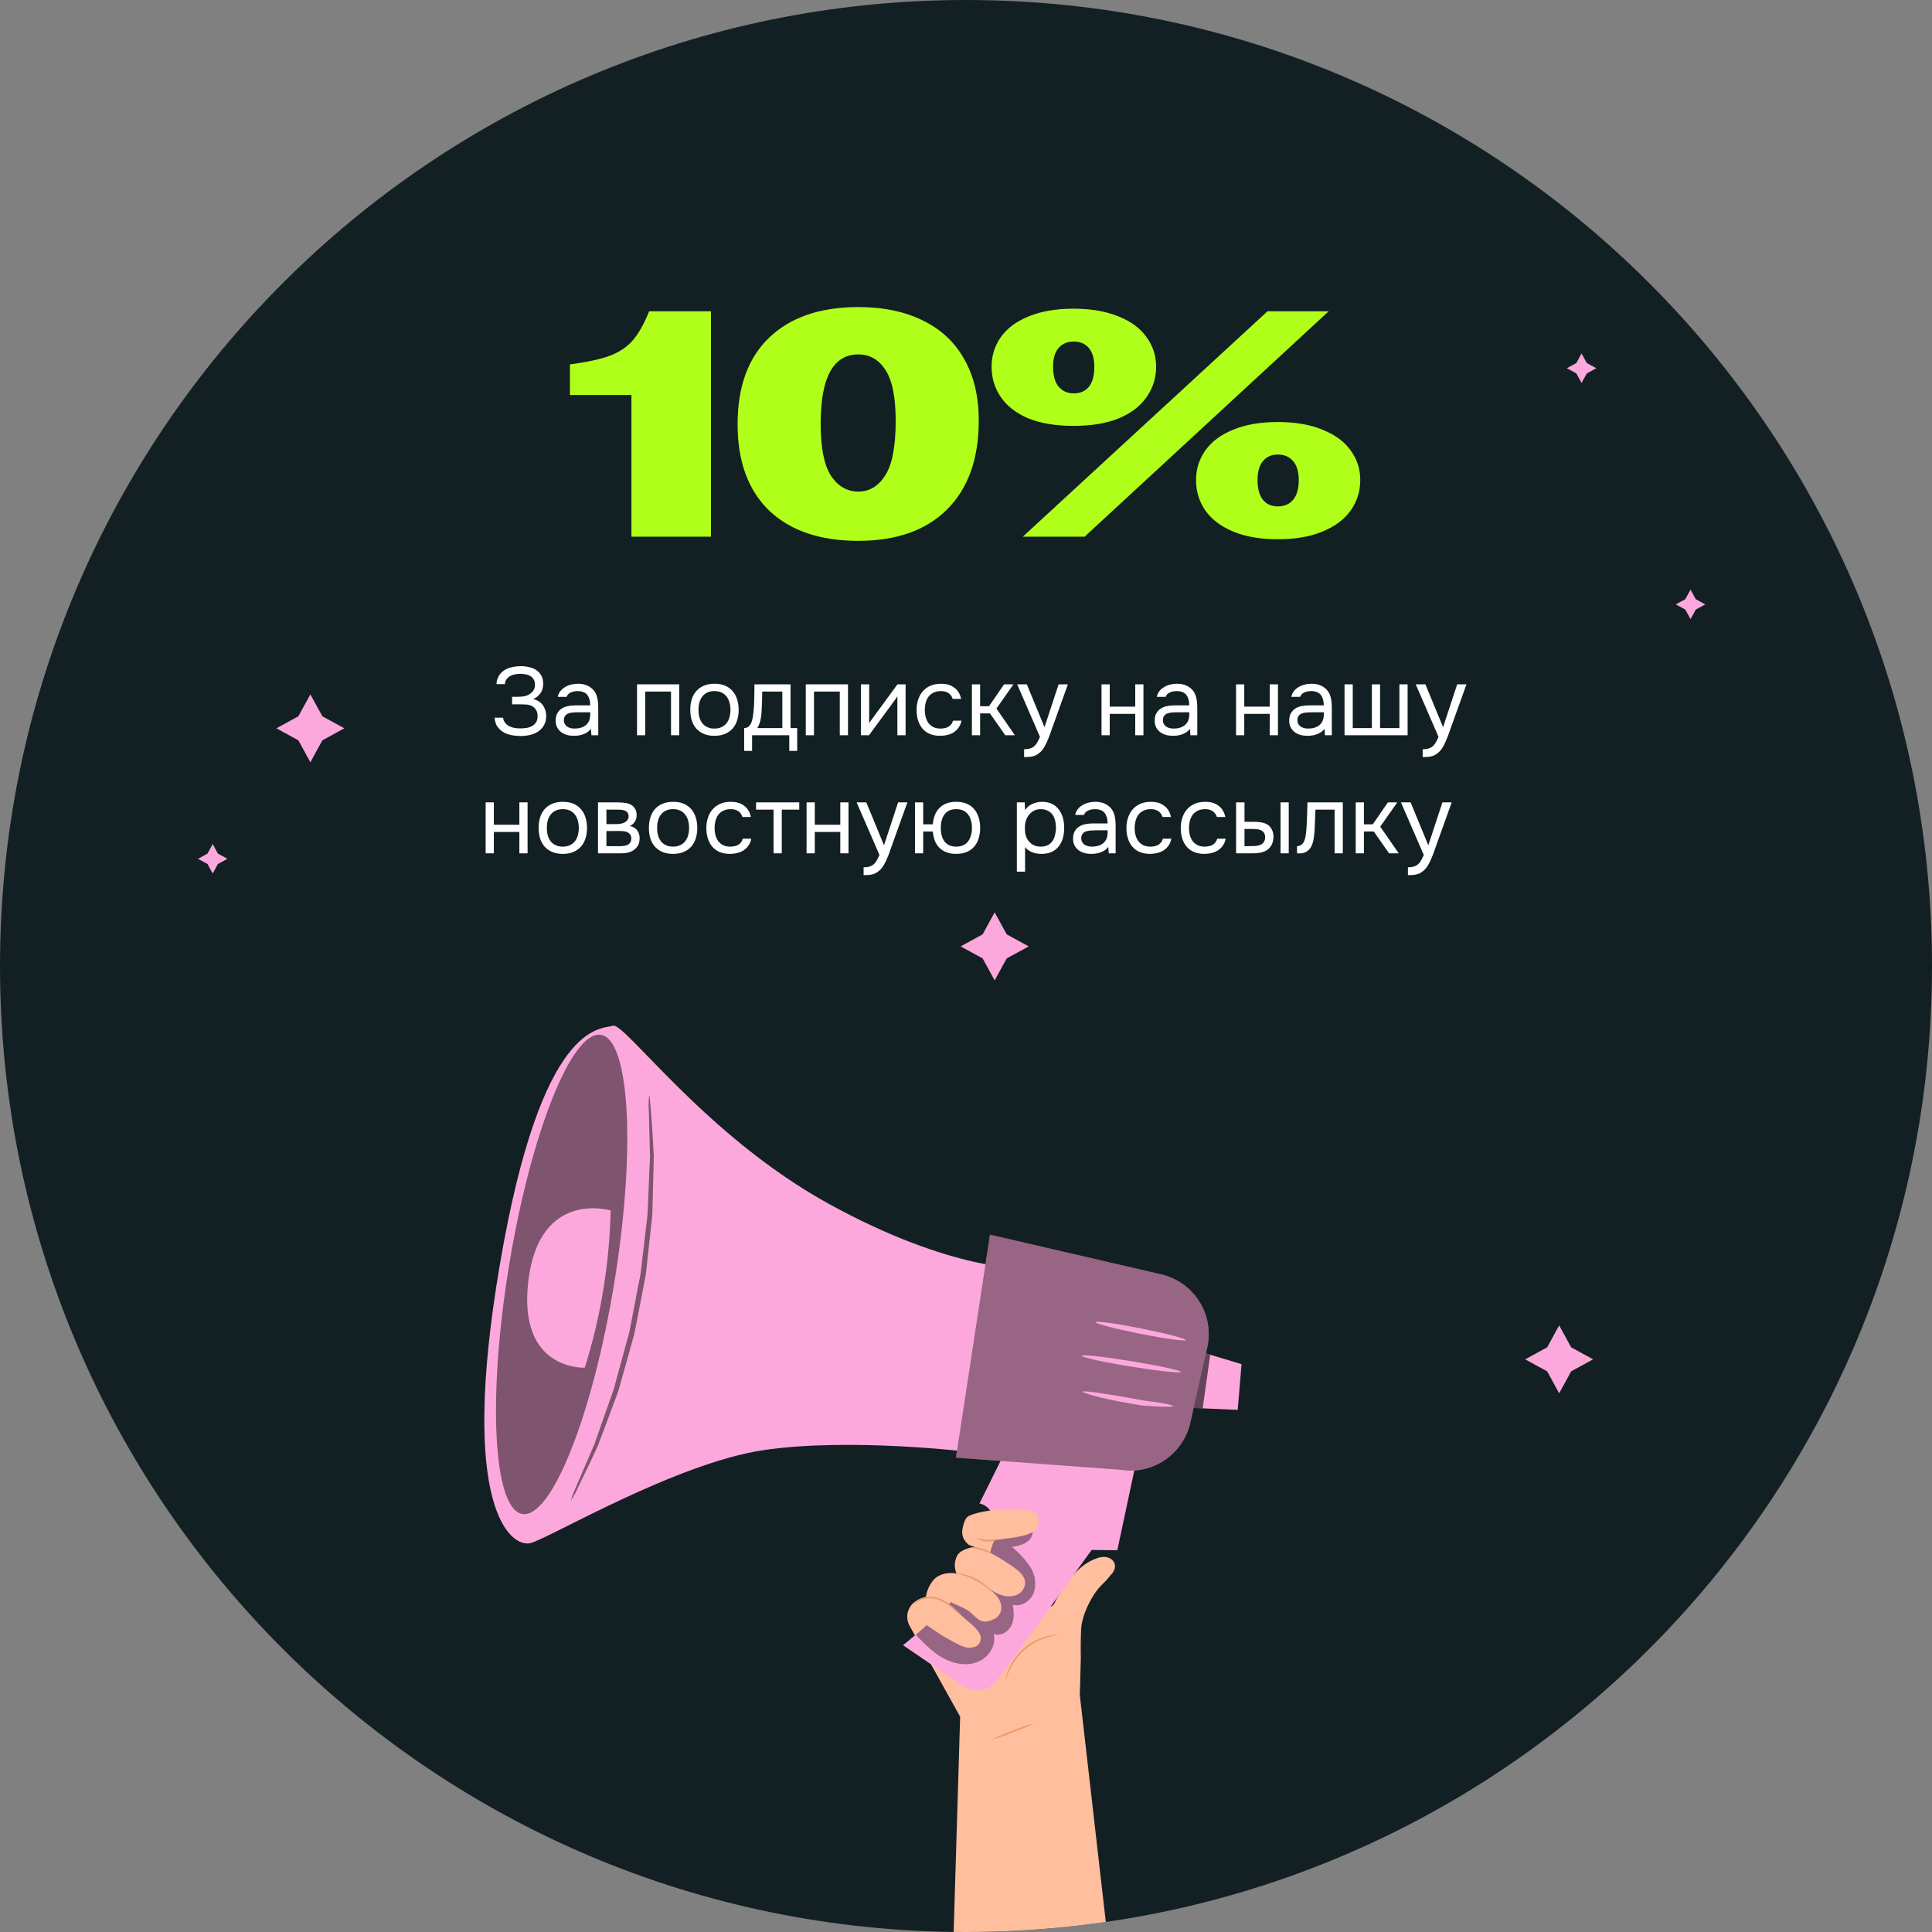 <svg width="360" height="360" viewBox="0 0 360 360" fill="none" xmlns="http://www.w3.org/2000/svg">
<rect x="0" y="0" width="360" height="360" fill="#808080" stroke="none"/>
<g clip-path="url(#clip0_835_10894)">
<path d="M0 180C0 80.589 80.589 0 180 0C279.411 0 360 80.589 360 180C360 279.411 279.411 360 180 360C80.589 360 0 279.411 0 180Z" fill="#122023"/>
<path d="M201.207 315.826L201.399 308.848C201.36 307.355 201.363 305.583 201.456 303.537C201.545 301.696 202.448 299.543 203.365 297.922C204.793 295.402 205.725 295.14 206.756 293.728C206.855 293.62 206.961 293.469 207.059 293.379C207.271 293.177 207.44 292.933 207.554 292.663C208.361 291.131 206.758 289.516 204.497 290.319C202.8 290.92 200.095 292.175 196.76 298.166C196.72 298.258 196.677 298.334 196.641 298.419C195.066 302.214 190.388 293.844 189.079 290.611C188.86 290.115 188.532 289.674 188.12 289.321C187.707 288.968 187.221 288.713 186.696 288.574C186.171 288.435 185.622 288.415 185.089 288.517C184.556 288.619 184.053 288.84 183.616 289.162L173.794 297.422C172.639 297.398 171.507 297.742 170.562 298.404C169.85 298.891 169.345 299.625 169.145 300.464C168.945 301.303 169.065 302.186 169.482 302.941L178.908 319.879L177.459 367.979L206.295 360.253L201.207 315.826Z" fill="#FFBE9D"/>
<path d="M212.428 268.999L208.195 288.857L203.406 288.812L185.895 313.037C185.181 314.03 184.108 314.705 182.905 314.919C181.701 315.133 180.461 314.868 179.449 314.182L168.261 306.56C168.261 306.56 183.479 294.541 185.016 287.558C186.553 280.575 182.504 280.163 182.504 280.163L188.133 268.797L212.428 268.999Z" fill="#FDA8DC"/>
<path d="M191.306 236.418C191.306 236.418 177.488 237.027 154.391 224.294C131.294 211.561 116.386 190.406 114.198 191.132C112.01 191.859 100.947 189.923 93.159 235.522C85.372 281.121 95.248 288.559 98.934 287.513C102.621 286.467 125.958 272.658 142.19 270.225C158.421 267.793 180.868 270.581 180.868 270.581L191.306 236.418Z" fill="#FDA8DC"/>
<path d="M224.951 251.12L222.767 260.776L221.792 265.115C221.146 267.972 219.429 270.473 216.993 272.101C214.558 273.729 211.591 274.36 208.704 273.865L178.127 271.612L184.471 230.065L216.399 237.466C219.338 238.153 221.886 239.973 223.488 242.531C225.09 245.089 225.616 248.176 224.951 251.12Z" fill="#FDA8DC"/>
<g opacity="0.4">
<path d="M224.951 251.12L222.767 260.776L221.792 265.115C221.146 267.972 219.429 270.473 216.993 272.101C214.558 273.729 211.591 274.36 208.704 273.865L178.127 271.612L184.471 230.065L216.399 237.466C219.338 238.153 221.886 239.973 223.488 242.531C225.09 245.089 225.616 248.176 224.951 251.12Z" fill="black"/>
</g>
<path d="M94.847 235.862C90.809 260.515 91.925 281.224 97.335 282.11C102.746 282.996 110.418 263.732 114.454 239.073C118.491 214.415 117.378 193.717 111.966 192.826C106.554 191.934 98.885 211.21 94.847 235.862Z" fill="#FDA8DC"/>
<g opacity="0.5">
<path d="M94.848 235.862C90.81 260.515 91.925 281.224 97.336 282.11C102.747 282.996 110.419 263.732 114.455 239.073C118.492 214.415 117.379 193.717 111.967 192.826C106.555 191.934 98.886 211.21 94.848 235.862Z" fill="black"/>
</g>
<path d="M230.63 262.706L222.41 262.357L224.712 252.185L231.344 254.195L230.63 262.706Z" fill="#FDA8DC"/>
<g opacity="0.6">
<path d="M224.712 252.185L222.41 262.357L224.101 262.428L225.504 252.422L224.712 252.185Z" fill="black"/>
</g>
<path d="M220.033 255.641C219.99 255.915 215.814 255.461 210.713 254.643C205.612 253.825 201.507 252.898 201.544 252.626C201.582 252.354 205.765 252.811 210.878 253.65C215.99 254.488 220.082 255.366 220.033 255.641Z" fill="#FDA8DC"/>
<path d="M220.948 249.705C220.893 249.976 217.082 249.453 212.437 248.531C207.791 247.608 204.072 246.642 204.126 246.365C204.18 246.088 207.986 246.618 212.632 247.54C217.277 248.463 221.002 249.428 220.948 249.705Z" fill="#FDA8DC"/>
<path d="M218.592 261.999C218.589 262.14 217.631 262.175 216.071 262.092C215.294 262.061 214.365 262.007 213.338 261.939C212.312 261.87 211.213 261.617 210.048 261.422C205.386 260.609 201.713 259.578 201.755 259.322C201.797 259.066 205.6 259.625 210.209 260.435C211.367 260.626 212.461 260.88 213.463 261.014C214.466 261.147 215.365 261.262 216.126 261.384C217.652 261.645 218.595 261.858 218.592 261.999Z" fill="#FDA8DC"/>
<path d="M113.784 225.551C113.784 225.551 100.561 221.555 98.465 238.54C96.369 255.524 108.968 254.845 108.968 254.845C111.945 245.356 113.567 235.494 113.784 225.551Z" fill="#FDA8DC"/>
<g opacity="0.5">
<path d="M120.952 204.056C121.023 204.037 121.143 205.135 121.297 207.104C121.452 209.072 121.657 211.924 121.823 215.457L121.684 221.244C121.655 222.281 121.626 223.355 121.597 224.465L121.553 226.149C121.531 226.738 121.44 227.292 121.386 227.872L120.597 235.167C120.528 235.803 120.454 236.441 120.387 237.082C120.32 237.723 120.148 238.363 120.047 239.008L119.294 242.938L118.534 246.864C118.392 247.485 118.3 248.162 118.133 248.778C117.965 249.394 117.788 250.036 117.616 250.635L115.637 257.708C115.472 258.265 115.355 258.826 115.151 259.37L114.567 260.954L113.444 263.981L111.402 269.404C109.931 272.612 108.671 275.17 107.807 276.945C107.402 277.89 106.918 278.799 106.362 279.662C106.645 278.677 107.012 277.718 107.457 276.794C108.252 274.932 109.376 272.324 110.754 269.118L112.652 263.698L113.719 260.68C113.907 260.164 114.092 259.636 114.281 259.102C114.47 258.568 114.571 258.011 114.74 257.447L116.677 250.391L117.179 248.544C117.354 247.915 117.431 247.312 117.573 246.645L118.322 242.744C118.552 241.43 118.826 240.127 119.077 238.843C119.192 238.229 119.353 237.569 119.416 236.934L119.635 235.035L120.485 227.816C120.541 227.219 120.639 226.674 120.674 226.105C120.708 225.537 120.718 224.987 120.738 224.433L120.871 221.234L121.12 215.488L120.909 207.155C120.835 206.123 120.85 205.086 120.952 204.056Z" fill="black"/>
</g>
<g opacity="0.4">
<path d="M170.641 304.617C172.183 306.219 173.753 307.861 175.678 308.936C177.603 310.01 179.973 310.505 182.089 309.705C184.205 308.905 185.714 306.602 185.162 304.455C186.389 304.947 187.849 304.113 188.439 302.924C189.029 301.735 188.95 300.329 188.705 299.025C190.317 299.473 192.078 298.308 192.654 296.738C192.896 295.935 192.959 295.089 192.838 294.26C192.716 293.431 192.413 292.638 191.951 291.939C191.012 290.553 189.873 289.313 188.571 288.26C189.681 288.056 190.821 287.832 191.648 287.092C192.475 286.352 192.808 284.899 191.982 284.142C191.463 283.735 190.814 283.53 190.156 283.565C188.33 283.472 187.049 283.384 185.352 284.054C184.95 284.162 187.288 288.476 178.012 297.708C172.503 303.174 170.641 304.617 170.641 304.617Z" fill="black"/>
</g>
<path d="M197.106 304.633C197.119 304.682 196.348 304.737 195.171 305.087C193.641 305.537 192.224 306.306 191.014 307.344C189.804 308.383 188.828 309.666 188.152 311.11C187.627 312.218 187.482 312.962 187.405 312.953C187.404 312.772 187.433 312.591 187.488 312.418C187.61 311.942 187.768 311.475 187.959 311.022C188.604 309.52 189.584 308.186 190.825 307.122C192.066 306.059 193.535 305.294 195.118 304.886C195.592 304.762 196.077 304.679 196.566 304.638C196.744 304.604 196.927 304.603 197.106 304.633Z" fill="#EB996E"/>
<path d="M170.565 301.485C172.786 302.708 174.495 304.26 176.806 305.47C177.857 306.021 179.582 307.132 180.721 307.037C181.861 306.941 182.582 306.59 182.746 305.416C182.881 304.465 181.916 303.472 181.284 302.895C179.607 301.358 178.089 300.215 176.823 299.011C176.224 298.449 176.724 298.163 177.004 298.426C178.088 299.079 179.561 299.489 180.583 300.258C181.977 301.288 182.63 302.983 185.21 301.698C185.559 301.541 185.866 301.305 186.108 301.008C186.925 299.945 186.613 298.543 185.876 297.575C185.266 296.839 184.545 296.203 183.739 295.689C185.254 296.687 186.897 297.756 188.777 297.38C189.316 297.304 189.818 297.062 190.214 296.687C190.609 296.313 190.879 295.825 190.985 295.292C191.196 293.907 190.097 292.914 189.05 292.157C187.194 290.811 185.216 289.64 183.143 288.66C182.371 288.299 181.496 288.218 180.67 288.431C179.714 288.688 178.543 289.188 178.221 290.16C178.017 290.641 177.913 291.159 177.916 291.683C177.919 292.206 178.029 292.722 178.238 293.202C178.238 293.202 175.521 292.631 173.936 294.413C172.975 295.562 172.452 297.015 172.46 298.513L170.565 301.485Z" fill="#FFBE9D"/>
<path d="M180.585 287.895C180.083 287.553 179.698 287.066 179.482 286.499C179.265 285.933 179.228 285.313 179.374 284.724C179.567 283.816 179.87 282.902 180.345 282.588C182.417 281.211 192.837 280.266 193.336 282.498C193.835 284.729 193.389 285.979 187.783 286.648C186.796 286.767 185.257 286.981 185.257 286.981L184.477 289.287L180.585 287.895Z" fill="#FFBE9D"/>
<path d="M184.846 296.668C182.962 294.864 180.594 293.646 178.029 293.165C178.416 293.125 178.807 293.154 179.183 293.252C181.031 293.604 182.738 294.482 184.101 295.779C184.403 296.027 184.655 296.328 184.846 296.668Z" fill="#EB996E"/>
<path d="M184.701 289.431C184.664 289.488 183.863 289.131 182.819 288.822C182.381 288.685 181.934 288.574 181.483 288.487C181.135 288.429 180.918 288.446 180.912 288.401C180.906 288.356 181.128 288.274 181.498 288.285C181.977 288.309 182.451 288.395 182.907 288.543C183.976 288.856 184.756 289.352 184.701 289.431Z" fill="#EB996E"/>
<path d="M185.825 286.928C185.197 287.177 184.521 287.278 183.848 287.224C183.361 287.207 182.883 287.094 182.442 286.89C182.107 286.729 181.942 286.57 181.962 286.535C182.575 286.733 183.21 286.861 183.852 286.914C184.509 286.875 185.168 286.879 185.825 286.928Z" fill="#EB996E"/>
<path d="M179.252 301.098C178.812 300.829 178.402 300.516 178.028 300.161C177.138 299.324 176.115 298.641 174.999 298.142C173.864 297.702 172.604 297.706 171.472 298.154C171.016 298.369 170.59 298.642 170.204 298.966C170.204 298.966 170.272 298.826 170.458 298.63C170.724 298.353 171.038 298.126 171.386 297.962C171.968 297.701 172.596 297.558 173.234 297.542C173.872 297.526 174.507 297.638 175.101 297.87C176.251 298.376 177.291 299.1 178.166 300.002C178.558 300.336 178.921 300.703 179.252 301.098Z" fill="#EB996E"/>
<path d="M192.766 321.071C191.502 321.715 190.196 322.273 188.856 322.742C187.55 323.303 186.206 323.772 184.834 324.146C186.1 323.501 187.408 322.942 188.749 322.473C190.055 321.916 191.397 321.447 192.766 321.071Z" fill="#EB996E"/>
<path d="M294.701 65.862L295.673 67.642L297.445 68.614L295.673 69.586L294.701 71.358L293.73 69.586L291.958 68.614L293.73 67.642L294.701 65.862Z" fill="#FDA8DC"/>
<path d="M315.007 109.868L315.979 111.649L317.75 112.62L315.979 113.592L315.007 115.364L314.035 113.592L312.255 112.62L314.035 111.649L315.007 109.868Z" fill="#FDA8DC"/>
<path d="M39.634 157.276L40.606 159.056L42.386 160.028L40.606 160.991L39.634 162.771L38.662 160.991L36.891 160.028L38.662 159.056L39.634 157.276Z" fill="#FDA8DC"/>
<path d="M185.338 170L187.583 174.102L191.685 176.347L187.583 178.583L185.338 182.685L183.102 178.583L179 176.347L183.102 174.102L185.338 170Z" fill="#FDA8DC"/>
<path d="M57.832 129.386L60.068 133.471L64.161 135.707L60.068 137.952L57.832 142.037L55.596 137.952L51.502 135.707L55.596 133.471L57.832 129.386Z" fill="#FDA8DC"/>
<path d="M290.528 246.961L292.764 251.055L296.849 253.291L292.764 255.527L290.528 259.621L288.292 255.527L284.198 253.291L288.292 251.055L290.528 246.961Z" fill="#FDA8DC"/>
<path d="M117.66 73.6H106.2V67.9C109.52 67.46 112.06 66.9 113.82 66.22C115.62 65.5 117.02 64.52 118.02 63.28C119.06 62.04 120.04 60.28 120.96 58H132.48V100H117.66V73.6ZM159.939 100.78C152.819 100.78 147.279 98.9 143.319 95.14C139.399 91.34 137.439 85.98 137.439 79.06C137.439 72.06 139.399 66.68 143.319 62.92C147.279 59.12 152.819 57.22 159.939 57.22C164.619 57.22 168.639 58.06 171.999 59.74C175.359 61.38 177.919 63.78 179.679 66.94C181.479 70.1 182.379 73.9 182.379 78.34C182.379 85.5 180.399 91.04 176.439 94.96C172.519 98.84 167.019 100.78 159.939 100.78ZM152.919 78.94C152.919 83.42 153.559 86.66 154.839 88.66C156.159 90.62 157.859 91.6 159.939 91.6C162.019 91.6 163.699 90.58 164.979 88.54C166.259 86.5 166.899 83.14 166.899 78.46C166.899 74.02 166.259 70.84 164.979 68.92C163.739 67 162.059 66.04 159.939 66.04C155.259 66.04 152.919 70.34 152.919 78.94ZM236.186 58H247.586L202.106 100H190.586L236.186 58ZM184.766 68.32C184.766 66.28 185.346 64.44 186.506 62.8C187.666 61.16 189.386 59.88 191.666 58.96C193.986 58 196.766 57.52 200.006 57.52C203.286 57.52 206.086 58 208.406 58.96C210.726 59.88 212.466 61.16 213.626 62.8C214.826 64.44 215.426 66.28 215.426 68.32C215.426 70.44 214.826 72.34 213.626 74.02C212.466 75.7 210.726 77.02 208.406 77.98C206.126 78.9 203.326 79.36 200.006 79.36C196.766 79.36 193.986 78.9 191.666 77.98C189.386 77.02 187.666 75.7 186.506 74.02C185.346 72.34 184.766 70.44 184.766 68.32ZM196.226 68.32C196.226 69.96 196.566 71.2 197.246 72.04C197.966 72.88 198.906 73.3 200.066 73.3C201.266 73.3 202.206 72.9 202.886 72.1C203.566 71.26 203.906 70 203.906 68.32C203.906 66.8 203.566 65.64 202.886 64.84C202.206 64.04 201.266 63.64 200.066 63.64C198.906 63.64 197.966 64.04 197.246 64.84C196.566 65.64 196.226 66.8 196.226 68.32ZM222.866 89.44C222.866 87.4 223.446 85.56 224.606 83.92C225.766 82.28 227.486 81 229.766 80.08C232.046 79.12 234.826 78.64 238.106 78.64C241.386 78.64 244.166 79.12 246.446 80.08C248.766 81 250.506 82.28 251.666 83.92C252.866 85.56 253.466 87.4 253.466 89.44C253.466 91.56 252.866 93.46 251.666 95.14C250.506 96.78 248.766 98.08 246.446 99.04C244.166 100 241.386 100.48 238.106 100.48C234.826 100.48 232.046 100 229.766 99.04C227.486 98.08 225.766 96.78 224.606 95.14C223.446 93.46 222.866 91.56 222.866 89.44ZM234.326 89.44C234.326 91.08 234.666 92.32 235.346 93.16C236.026 93.96 236.946 94.36 238.106 94.36C239.306 94.36 240.246 93.96 240.926 93.16C241.646 92.32 242.006 91.08 242.006 89.44C242.006 87.88 241.646 86.7 240.926 85.9C240.246 85.1 239.306 84.7 238.106 84.7C236.946 84.7 236.026 85.1 235.346 85.9C234.666 86.7 234.326 87.88 234.326 89.44Z" fill="#B0FF1A"/>
<path d="M93.333 136.1C92.973 135.8 92.691 135.452 92.487 135.056C92.295 134.648 92.193 134.204 92.181 133.724H93.747C93.771 134.096 93.927 134.456 94.215 134.804C94.395 135.008 94.605 135.17 94.845 135.29C95.085 135.41 95.331 135.506 95.583 135.578C95.847 135.638 96.105 135.68 96.357 135.704C96.609 135.716 96.831 135.722 97.023 135.722C97.323 135.722 97.653 135.698 98.013 135.65C98.385 135.602 98.727 135.5 99.039 135.344C99.363 135.188 99.633 134.96 99.849 134.66C100.065 134.348 100.173 133.94 100.173 133.436C100.173 132.932 100.065 132.53 99.849 132.23C99.645 131.918 99.393 131.69 99.093 131.546C98.781 131.39 98.427 131.3 98.031 131.276C97.635 131.252 97.281 131.24 96.969 131.24H95.421V129.836H96.339C96.687 129.836 97.047 129.818 97.419 129.782C97.803 129.734 98.157 129.626 98.481 129.458C98.817 129.29 99.099 129.056 99.327 128.756C99.555 128.456 99.675 128.09 99.687 127.658C99.687 127.226 99.603 126.872 99.435 126.596C99.279 126.32 99.063 126.104 98.787 125.948C98.511 125.792 98.211 125.69 97.887 125.642C97.575 125.582 97.263 125.552 96.951 125.552C96.543 125.552 96.147 125.6 95.763 125.696C95.379 125.792 95.049 125.948 94.773 126.164C94.569 126.332 94.401 126.524 94.269 126.74C94.149 126.956 94.089 127.202 94.089 127.478H92.523V127.334C92.523 127.07 92.583 126.782 92.703 126.47C92.823 126.158 92.973 125.876 93.153 125.624C93.597 125.084 94.161 124.7 94.845 124.472C95.529 124.244 96.267 124.13 97.059 124.13C97.599 124.13 98.115 124.19 98.607 124.31C99.111 124.418 99.555 124.604 99.939 124.868C100.323 125.12 100.629 125.456 100.857 125.876C101.097 126.296 101.217 126.806 101.217 127.406C101.217 127.634 101.193 127.874 101.145 128.126C101.109 128.378 101.025 128.63 100.893 128.882C100.761 129.134 100.569 129.38 100.317 129.62C100.077 129.86 99.753 130.076 99.345 130.268C99.717 130.34 100.053 130.472 100.353 130.664C100.665 130.856 100.923 131.09 101.127 131.366C101.331 131.642 101.487 131.948 101.595 132.284C101.715 132.62 101.775 132.974 101.775 133.346V133.454C101.763 134.126 101.619 134.696 101.343 135.164C101.067 135.632 100.707 136.016 100.263 136.316C99.831 136.604 99.333 136.814 98.769 136.946C98.205 137.078 97.623 137.144 97.023 137.144C96.315 137.144 95.637 137.066 94.989 136.91C94.353 136.754 93.801 136.484 93.333 136.1ZM110.108 135.794C109.904 136.07 109.67 136.292 109.406 136.46C109.142 136.628 108.866 136.76 108.578 136.856C108.302 136.952 108.02 137.018 107.732 137.054C107.456 137.09 107.18 137.108 106.904 137.108C106.46 137.108 106.04 137.054 105.644 136.946C105.248 136.838 104.888 136.664 104.564 136.424C104.252 136.184 104 135.884 103.808 135.524C103.628 135.164 103.538 134.756 103.538 134.3C103.538 133.76 103.634 133.31 103.826 132.95C104.03 132.578 104.3 132.278 104.636 132.05C104.972 131.822 105.356 131.666 105.788 131.582C106.232 131.486 106.7 131.438 107.192 131.438H109.982C109.982 130.634 109.808 129.998 109.46 129.53C109.112 129.05 108.524 128.798 107.696 128.774C107.192 128.774 106.748 128.858 106.364 129.026C105.98 129.194 105.716 129.47 105.572 129.854H103.934C104.018 129.422 104.186 129.056 104.438 128.756C104.69 128.444 104.99 128.192 105.338 128C105.686 127.796 106.064 127.646 106.472 127.55C106.88 127.454 107.288 127.406 107.696 127.406C108.404 127.406 108.998 127.526 109.478 127.766C109.97 127.994 110.366 128.3 110.666 128.684C110.966 129.056 111.176 129.512 111.296 130.052C111.416 130.592 111.476 131.198 111.476 131.87V137H110.198L110.108 135.794ZM108.308 132.716C108.02 132.716 107.684 132.722 107.3 132.734C106.928 132.734 106.568 132.77 106.22 132.842C105.872 132.914 105.59 133.064 105.374 133.292C105.17 133.52 105.068 133.82 105.068 134.192C105.068 134.468 105.122 134.702 105.23 134.894C105.338 135.086 105.482 135.248 105.662 135.38C105.854 135.512 106.07 135.608 106.31 135.668C106.55 135.728 106.796 135.758 107.048 135.758C107.948 135.758 108.656 135.542 109.172 135.11C109.7 134.666 109.97 134.024 109.982 133.184V132.716H108.308ZM118.698 137V127.514H126.564V137H125.034V128.864H120.228V137H118.698ZM133.157 127.406C133.913 127.406 134.567 127.526 135.119 127.766C135.671 128.006 136.133 128.342 136.505 128.774C136.889 129.206 137.171 129.722 137.351 130.322C137.543 130.91 137.639 131.558 137.639 132.266C137.639 132.974 137.543 133.628 137.351 134.228C137.171 134.816 136.889 135.326 136.505 135.758C136.133 136.178 135.665 136.508 135.101 136.748C134.537 136.988 133.877 137.108 133.121 137.108C132.365 137.108 131.705 136.988 131.141 136.748C130.589 136.508 130.121 136.178 129.737 135.758C129.365 135.326 129.083 134.816 128.891 134.228C128.711 133.628 128.621 132.974 128.621 132.266C128.621 131.558 128.711 130.91 128.891 130.322C129.083 129.722 129.365 129.206 129.737 128.774C130.121 128.342 130.595 128.006 131.159 127.766C131.723 127.526 132.389 127.406 133.157 127.406ZM133.121 135.758C133.637 135.758 134.081 135.668 134.453 135.488C134.837 135.308 135.149 135.062 135.389 134.75C135.641 134.426 135.821 134.054 135.929 133.634C136.049 133.214 136.109 132.758 136.109 132.266C136.109 131.786 136.049 131.336 135.929 130.916C135.821 130.484 135.641 130.112 135.389 129.8C135.149 129.476 134.837 129.224 134.453 129.044C134.081 128.864 133.637 128.774 133.121 128.774C132.605 128.774 132.161 128.864 131.789 129.044C131.417 129.224 131.105 129.476 130.853 129.8C130.613 130.112 130.433 130.484 130.313 130.916C130.205 131.336 130.151 131.786 130.151 132.266C130.151 132.758 130.205 133.214 130.313 133.634C130.433 134.054 130.613 134.426 130.853 134.75C131.105 135.062 131.417 135.308 131.789 135.488C132.161 135.668 132.605 135.758 133.121 135.758ZM140.556 129.602C140.568 129.254 140.574 128.906 140.574 128.558C140.574 128.21 140.574 127.862 140.574 127.514H147.306V135.668H148.548V139.916H147.072V137H140.142V139.916H138.666V135.668C139.146 135.668 139.524 135.452 139.8 135.02C139.968 134.78 140.1 134.438 140.196 133.994C140.292 133.538 140.364 133.058 140.412 132.554C140.472 132.002 140.508 131.456 140.52 130.916C140.544 130.364 140.556 129.926 140.556 129.602ZM145.776 128.864H142.032C142.02 129.368 142.008 129.932 141.996 130.556C141.984 131.18 141.96 131.762 141.924 132.302C141.912 132.542 141.894 132.806 141.87 133.094C141.846 133.37 141.804 133.658 141.744 133.958C141.696 134.246 141.618 134.54 141.51 134.84C141.414 135.14 141.276 135.416 141.096 135.668H145.776V128.864ZM150.145 137V127.514H158.011V137H156.481V128.864H151.675V137H150.145ZM161.923 137H160.429V127.514H161.959V134.786C162.043 134.618 162.157 134.438 162.301 134.246C162.445 134.042 162.559 133.886 162.643 133.778L167.233 127.514H168.745V137H167.215V129.728C167.119 129.908 167.011 130.082 166.891 130.25C166.783 130.406 166.681 130.544 166.585 130.664L161.923 137ZM175.201 137.108C174.445 137.108 173.791 136.988 173.239 136.748C172.687 136.508 172.231 136.172 171.871 135.74C171.511 135.308 171.241 134.798 171.061 134.21C170.881 133.622 170.791 132.98 170.791 132.284C170.791 131.612 170.887 130.982 171.079 130.394C171.271 129.794 171.553 129.278 171.925 128.846C172.297 128.402 172.765 128.054 173.329 127.802C173.893 127.538 174.577 127.406 175.381 127.406C175.861 127.406 176.287 127.46 176.659 127.568C177.031 127.664 177.379 127.826 177.703 128.054C178.039 128.27 178.327 128.558 178.567 128.918C178.807 129.278 178.981 129.716 179.089 130.232H177.523C177.343 129.704 177.055 129.326 176.659 129.098C176.275 128.87 175.819 128.762 175.291 128.774C174.775 128.774 174.319 128.876 173.923 129.08C173.539 129.272 173.227 129.53 172.987 129.854C172.759 130.178 172.591 130.556 172.483 130.988C172.375 131.408 172.321 131.84 172.321 132.284C172.321 132.752 172.375 133.196 172.483 133.616C172.603 134.036 172.777 134.408 173.005 134.732C173.245 135.044 173.551 135.296 173.923 135.488C174.295 135.668 174.739 135.758 175.255 135.758C175.507 135.758 175.753 135.734 175.993 135.686C176.245 135.638 176.473 135.56 176.677 135.452C176.893 135.332 177.079 135.176 177.235 134.984C177.391 134.792 177.505 134.558 177.577 134.282H179.161C179.065 134.774 178.891 135.2 178.639 135.56C178.399 135.908 178.099 136.202 177.739 136.442C177.379 136.67 176.983 136.838 176.551 136.946C176.119 137.054 175.669 137.108 175.201 137.108ZM181.101 137V127.514H182.631V131.6H184.287L187.095 127.514H188.841L185.673 132.032L189.111 137H187.311L184.467 132.932H182.631V137H181.101ZM197.257 127.514H198.985L196.303 134.984C196.159 135.368 196.003 135.806 195.835 136.298C195.679 136.778 195.499 137.258 195.295 137.738C195.103 138.23 194.881 138.692 194.629 139.124C194.389 139.556 194.119 139.904 193.819 140.168C193.375 140.564 192.949 140.81 192.541 140.906C192.133 141.014 191.671 141.068 191.155 141.068H190.831V139.61C191.263 139.61 191.629 139.562 191.929 139.466C192.229 139.382 192.487 139.244 192.703 139.052C192.931 138.86 193.123 138.62 193.279 138.332C193.447 138.044 193.615 137.702 193.783 137.306L189.535 127.514H191.335L194.629 135.506L197.257 127.514ZM205.253 137V127.514H206.783V131.672H211.535V127.514H213.065V137H211.535V133.022H206.783V137H205.253ZM221.729 135.794C221.525 136.07 221.291 136.292 221.027 136.46C220.763 136.628 220.487 136.76 220.199 136.856C219.923 136.952 219.641 137.018 219.353 137.054C219.077 137.09 218.801 137.108 218.525 137.108C218.081 137.108 217.661 137.054 217.265 136.946C216.869 136.838 216.509 136.664 216.185 136.424C215.873 136.184 215.621 135.884 215.429 135.524C215.249 135.164 215.159 134.756 215.159 134.3C215.159 133.76 215.255 133.31 215.447 132.95C215.651 132.578 215.921 132.278 216.257 132.05C216.593 131.822 216.977 131.666 217.409 131.582C217.853 131.486 218.321 131.438 218.813 131.438H221.603C221.603 130.634 221.429 129.998 221.081 129.53C220.733 129.05 220.145 128.798 219.317 128.774C218.813 128.774 218.369 128.858 217.985 129.026C217.601 129.194 217.337 129.47 217.193 129.854H215.555C215.639 129.422 215.807 129.056 216.059 128.756C216.311 128.444 216.611 128.192 216.959 128C217.307 127.796 217.685 127.646 218.093 127.55C218.501 127.454 218.909 127.406 219.317 127.406C220.025 127.406 220.619 127.526 221.099 127.766C221.591 127.994 221.987 128.3 222.287 128.684C222.587 129.056 222.797 129.512 222.917 130.052C223.037 130.592 223.097 131.198 223.097 131.87V137H221.819L221.729 135.794ZM219.929 132.716C219.641 132.716 219.305 132.722 218.921 132.734C218.549 132.734 218.189 132.77 217.841 132.842C217.493 132.914 217.211 133.064 216.995 133.292C216.791 133.52 216.689 133.82 216.689 134.192C216.689 134.468 216.743 134.702 216.851 134.894C216.959 135.086 217.103 135.248 217.283 135.38C217.475 135.512 217.691 135.608 217.931 135.668C218.171 135.728 218.417 135.758 218.669 135.758C219.569 135.758 220.277 135.542 220.793 135.11C221.321 134.666 221.591 134.024 221.603 133.184V132.716H219.929ZM230.319 137V127.514H231.849V131.672H236.601V127.514H238.131V137H236.601V133.022H231.849V137H230.319ZM246.796 135.794C246.592 136.07 246.358 136.292 246.094 136.46C245.83 136.628 245.554 136.76 245.266 136.856C244.99 136.952 244.708 137.018 244.42 137.054C244.144 137.09 243.868 137.108 243.592 137.108C243.148 137.108 242.728 137.054 242.332 136.946C241.936 136.838 241.576 136.664 241.252 136.424C240.94 136.184 240.688 135.884 240.496 135.524C240.316 135.164 240.226 134.756 240.226 134.3C240.226 133.76 240.322 133.31 240.514 132.95C240.718 132.578 240.988 132.278 241.324 132.05C241.66 131.822 242.044 131.666 242.476 131.582C242.92 131.486 243.388 131.438 243.88 131.438H246.67C246.67 130.634 246.496 129.998 246.148 129.53C245.8 129.05 245.212 128.798 244.384 128.774C243.88 128.774 243.436 128.858 243.052 129.026C242.668 129.194 242.404 129.47 242.26 129.854H240.622C240.706 129.422 240.874 129.056 241.126 128.756C241.378 128.444 241.678 128.192 242.026 128C242.374 127.796 242.752 127.646 243.16 127.55C243.568 127.454 243.976 127.406 244.384 127.406C245.092 127.406 245.686 127.526 246.166 127.766C246.658 127.994 247.054 128.3 247.354 128.684C247.654 129.056 247.864 129.512 247.984 130.052C248.104 130.592 248.164 131.198 248.164 131.87V137H246.886L246.796 135.794ZM244.996 132.716C244.708 132.716 244.372 132.722 243.988 132.734C243.616 132.734 243.256 132.77 242.908 132.842C242.56 132.914 242.278 133.064 242.062 133.292C241.858 133.52 241.756 133.82 241.756 134.192C241.756 134.468 241.81 134.702 241.918 134.894C242.026 135.086 242.17 135.248 242.35 135.38C242.542 135.512 242.758 135.608 242.998 135.668C243.238 135.728 243.484 135.758 243.736 135.758C244.636 135.758 245.344 135.542 245.86 135.11C246.388 134.666 246.658 134.024 246.67 133.184V132.716H244.996ZM250.534 127.514H252.064V135.668H255.628V127.514H257.158V135.668H260.758V127.514H262.288V137H250.534V127.514ZM271.524 127.514H273.252L270.57 134.984C270.426 135.368 270.27 135.806 270.102 136.298C269.946 136.778 269.766 137.258 269.562 137.738C269.37 138.23 269.148 138.692 268.896 139.124C268.656 139.556 268.386 139.904 268.086 140.168C267.642 140.564 267.216 140.81 266.808 140.906C266.4 141.014 265.938 141.068 265.422 141.068H265.098V139.61C265.53 139.61 265.896 139.562 266.196 139.466C266.496 139.382 266.754 139.244 266.97 139.052C267.198 138.86 267.39 138.62 267.546 138.332C267.714 138.044 267.882 137.702 268.05 137.306L263.802 127.514H265.602L268.896 135.506L271.524 127.514ZM90.494 159V149.514H92.024V153.672H96.776V149.514H98.306V159H96.776V155.022H92.024V159H90.494ZM104.901 149.406C105.657 149.406 106.311 149.526 106.863 149.766C107.415 150.006 107.877 150.342 108.249 150.774C108.633 151.206 108.915 151.722 109.095 152.322C109.287 152.91 109.383 153.558 109.383 154.266C109.383 154.974 109.287 155.628 109.095 156.228C108.915 156.816 108.633 157.326 108.249 157.758C107.877 158.178 107.409 158.508 106.845 158.748C106.281 158.988 105.621 159.108 104.865 159.108C104.109 159.108 103.449 158.988 102.885 158.748C102.333 158.508 101.865 158.178 101.481 157.758C101.109 157.326 100.827 156.816 100.635 156.228C100.455 155.628 100.365 154.974 100.365 154.266C100.365 153.558 100.455 152.91 100.635 152.322C100.827 151.722 101.109 151.206 101.481 150.774C101.865 150.342 102.339 150.006 102.903 149.766C103.467 149.526 104.133 149.406 104.901 149.406ZM104.865 157.758C105.381 157.758 105.825 157.668 106.197 157.488C106.581 157.308 106.893 157.062 107.133 156.75C107.385 156.426 107.565 156.054 107.673 155.634C107.793 155.214 107.853 154.758 107.853 154.266C107.853 153.786 107.793 153.336 107.673 152.916C107.565 152.484 107.385 152.112 107.133 151.8C106.893 151.476 106.581 151.224 106.197 151.044C105.825 150.864 105.381 150.774 104.865 150.774C104.349 150.774 103.905 150.864 103.533 151.044C103.161 151.224 102.849 151.476 102.597 151.8C102.357 152.112 102.177 152.484 102.057 152.916C101.949 153.336 101.895 153.786 101.895 154.266C101.895 154.758 101.949 155.214 102.057 155.634C102.177 156.054 102.357 156.426 102.597 156.75C102.849 157.062 103.161 157.308 103.533 157.488C103.905 157.668 104.349 157.758 104.865 157.758ZM111.43 149.514H115.102C115.714 149.514 116.236 149.556 116.668 149.64C117.112 149.724 117.484 149.874 117.784 150.09C118.048 150.27 118.252 150.51 118.396 150.81C118.552 151.11 118.63 151.464 118.63 151.872C118.63 152.82 118.204 153.498 117.352 153.906C118 154.05 118.468 154.332 118.756 154.752C119.044 155.172 119.188 155.652 119.188 156.192C119.176 156.696 119.092 157.11 118.936 157.434C118.78 157.746 118.558 158.022 118.27 158.262C117.994 158.49 117.652 158.67 117.244 158.802C116.836 158.934 116.374 159 115.858 159H111.43V149.514ZM112.996 150.864V153.564H114.31C114.61 153.564 114.916 153.558 115.228 153.546C115.54 153.522 115.816 153.468 116.056 153.384C116.356 153.288 116.608 153.132 116.812 152.916C117.016 152.7 117.124 152.442 117.136 152.142C117.136 151.794 117.058 151.542 116.902 151.386C116.758 151.218 116.578 151.098 116.362 151.026C116.146 150.942 115.912 150.894 115.66 150.882C115.408 150.87 115.174 150.864 114.958 150.864H112.996ZM112.996 157.668H115.498C115.774 157.668 116.038 157.65 116.29 157.614C116.554 157.578 116.782 157.512 116.974 157.416C117.166 157.308 117.322 157.164 117.442 156.984C117.562 156.804 117.628 156.576 117.64 156.3C117.64 155.94 117.556 155.658 117.388 155.454C117.22 155.238 116.992 155.082 116.704 154.986C116.464 154.914 116.194 154.872 115.894 154.86C115.594 154.848 115.282 154.842 114.958 154.842L112.996 154.86V157.668ZM125.449 149.406C126.205 149.406 126.859 149.526 127.411 149.766C127.963 150.006 128.425 150.342 128.797 150.774C129.181 151.206 129.463 151.722 129.643 152.322C129.835 152.91 129.931 153.558 129.931 154.266C129.931 154.974 129.835 155.628 129.643 156.228C129.463 156.816 129.181 157.326 128.797 157.758C128.425 158.178 127.957 158.508 127.393 158.748C126.829 158.988 126.169 159.108 125.413 159.108C124.657 159.108 123.997 158.988 123.433 158.748C122.881 158.508 122.413 158.178 122.029 157.758C121.657 157.326 121.375 156.816 121.183 156.228C121.003 155.628 120.913 154.974 120.913 154.266C120.913 153.558 121.003 152.91 121.183 152.322C121.375 151.722 121.657 151.206 122.029 150.774C122.413 150.342 122.887 150.006 123.451 149.766C124.015 149.526 124.681 149.406 125.449 149.406ZM125.413 157.758C125.929 157.758 126.373 157.668 126.745 157.488C127.129 157.308 127.441 157.062 127.681 156.75C127.933 156.426 128.113 156.054 128.221 155.634C128.341 155.214 128.401 154.758 128.401 154.266C128.401 153.786 128.341 153.336 128.221 152.916C128.113 152.484 127.933 152.112 127.681 151.8C127.441 151.476 127.129 151.224 126.745 151.044C126.373 150.864 125.929 150.774 125.413 150.774C124.897 150.774 124.453 150.864 124.081 151.044C123.709 151.224 123.397 151.476 123.145 151.8C122.905 152.112 122.725 152.484 122.605 152.916C122.497 153.336 122.443 153.786 122.443 154.266C122.443 154.758 122.497 155.214 122.605 155.634C122.725 156.054 122.905 156.426 123.145 156.75C123.397 157.062 123.709 157.308 124.081 157.488C124.453 157.668 124.897 157.758 125.413 157.758ZM136.028 159.108C135.272 159.108 134.618 158.988 134.066 158.748C133.514 158.508 133.058 158.172 132.698 157.74C132.338 157.308 132.068 156.798 131.888 156.21C131.708 155.622 131.618 154.98 131.618 154.284C131.618 153.612 131.714 152.982 131.906 152.394C132.098 151.794 132.38 151.278 132.752 150.846C133.124 150.402 133.592 150.054 134.156 149.802C134.72 149.538 135.404 149.406 136.208 149.406C136.688 149.406 137.114 149.46 137.486 149.568C137.858 149.664 138.206 149.826 138.53 150.054C138.866 150.27 139.154 150.558 139.394 150.918C139.634 151.278 139.808 151.716 139.916 152.232H138.35C138.17 151.704 137.882 151.326 137.486 151.098C137.102 150.87 136.646 150.762 136.118 150.774C135.602 150.774 135.146 150.876 134.75 151.08C134.366 151.272 134.054 151.53 133.814 151.854C133.586 152.178 133.418 152.556 133.31 152.988C133.202 153.408 133.148 153.84 133.148 154.284C133.148 154.752 133.202 155.196 133.31 155.616C133.43 156.036 133.604 156.408 133.832 156.732C134.072 157.044 134.378 157.296 134.75 157.488C135.122 157.668 135.566 157.758 136.082 157.758C136.334 157.758 136.58 157.734 136.82 157.686C137.072 157.638 137.3 157.56 137.504 157.452C137.72 157.332 137.906 157.176 138.062 156.984C138.218 156.792 138.332 156.558 138.404 156.282H139.988C139.892 156.774 139.718 157.2 139.466 157.56C139.226 157.908 138.926 158.202 138.566 158.442C138.206 158.67 137.81 158.838 137.378 158.946C136.946 159.054 136.496 159.108 136.028 159.108ZM148.93 149.514V150.864H145.672V159H144.142V150.864H140.884V149.514H148.93ZM150.295 159V149.514H151.825V153.672H156.577V149.514H158.107V159H156.577V155.022H151.825V159H150.295ZM167.347 149.514H169.075L166.393 156.984C166.249 157.368 166.093 157.806 165.925 158.298C165.769 158.778 165.589 159.258 165.385 159.738C165.193 160.23 164.971 160.692 164.719 161.124C164.479 161.556 164.209 161.904 163.909 162.168C163.465 162.564 163.039 162.81 162.631 162.906C162.223 163.014 161.761 163.068 161.245 163.068H160.921V161.61C161.353 161.61 161.719 161.562 162.019 161.466C162.319 161.382 162.577 161.244 162.793 161.052C163.021 160.86 163.213 160.62 163.369 160.332C163.537 160.044 163.705 159.702 163.873 159.306L159.625 149.514H161.425L164.719 157.506L167.347 149.514ZM178.178 149.406C178.934 149.406 179.588 149.526 180.14 149.766C180.704 150.006 181.166 150.342 181.526 150.774C181.898 151.206 182.174 151.722 182.354 152.322C182.546 152.91 182.642 153.558 182.642 154.266C182.642 154.974 182.546 155.628 182.354 156.228C182.174 156.816 181.898 157.326 181.526 157.758C181.166 158.178 180.704 158.508 180.14 158.748C179.588 158.988 178.934 159.108 178.178 159.108C177.482 159.108 176.87 159.006 176.342 158.802C175.826 158.598 175.388 158.316 175.028 157.956C174.668 157.584 174.386 157.146 174.182 156.642C173.99 156.126 173.87 155.556 173.822 154.932H172.022V159H170.492V149.514H172.022V153.6H173.822C173.87 152.976 173.99 152.412 174.182 151.908C174.386 151.392 174.668 150.948 175.028 150.576C175.388 150.204 175.826 149.916 176.342 149.712C176.87 149.508 177.482 149.406 178.178 149.406ZM178.178 157.758C178.694 157.758 179.138 157.668 179.51 157.488C179.882 157.308 180.182 157.062 180.41 156.75C180.65 156.426 180.824 156.054 180.932 155.634C181.052 155.214 181.112 154.758 181.112 154.266C181.112 153.786 181.052 153.336 180.932 152.916C180.824 152.484 180.65 152.112 180.41 151.8C180.182 151.476 179.882 151.224 179.51 151.044C179.138 150.864 178.694 150.774 178.178 150.774C177.662 150.774 177.218 150.864 176.846 151.044C176.486 151.224 176.192 151.476 175.964 151.8C175.736 152.112 175.568 152.484 175.46 152.916C175.352 153.336 175.298 153.786 175.298 154.266C175.298 154.758 175.352 155.214 175.46 155.634C175.568 156.054 175.736 156.426 175.964 156.75C176.192 157.062 176.486 157.308 176.846 157.488C177.218 157.668 177.662 157.758 178.178 157.758ZM191.007 162.42H189.477V149.514H190.935L191.007 150.972C191.331 150.456 191.769 150.072 192.321 149.82C192.885 149.556 193.491 149.418 194.139 149.406C194.871 149.406 195.489 149.532 195.993 149.784C196.509 150.024 196.935 150.366 197.271 150.81C197.619 151.242 197.877 151.758 198.045 152.358C198.213 152.946 198.297 153.582 198.297 154.266C198.297 154.962 198.213 155.604 198.045 156.192C197.877 156.78 197.619 157.29 197.271 157.722C196.923 158.154 196.485 158.496 195.957 158.748C195.429 158.988 194.799 159.108 194.067 159.108C193.347 159.108 192.735 158.994 192.231 158.766C191.727 158.538 191.319 158.238 191.007 157.866V162.42ZM193.941 157.758C194.457 157.758 194.889 157.668 195.237 157.488C195.597 157.296 195.885 157.044 196.101 156.732C196.329 156.408 196.491 156.036 196.587 155.616C196.695 155.196 196.755 154.746 196.767 154.266C196.767 153.786 196.713 153.336 196.605 152.916C196.509 152.484 196.347 152.112 196.119 151.8C195.891 151.488 195.591 151.242 195.219 151.062C194.859 150.87 194.421 150.774 193.905 150.774C193.293 150.774 192.765 150.942 192.321 151.278C191.877 151.602 191.541 152.016 191.313 152.52C191.181 152.796 191.091 153.084 191.043 153.384C190.995 153.672 190.971 153.972 190.971 154.284C190.971 154.644 190.995 154.98 191.043 155.292C191.091 155.592 191.181 155.88 191.313 156.156C191.541 156.612 191.871 156.996 192.303 157.308C192.747 157.608 193.293 157.758 193.941 157.758ZM206.515 157.794C206.311 158.07 206.077 158.292 205.813 158.46C205.549 158.628 205.273 158.76 204.985 158.856C204.709 158.952 204.427 159.018 204.139 159.054C203.863 159.09 203.587 159.108 203.311 159.108C202.867 159.108 202.447 159.054 202.051 158.946C201.655 158.838 201.295 158.664 200.971 158.424C200.659 158.184 200.407 157.884 200.215 157.524C200.035 157.164 199.945 156.756 199.945 156.3C199.945 155.76 200.041 155.31 200.233 154.95C200.437 154.578 200.707 154.278 201.043 154.05C201.379 153.822 201.763 153.666 202.195 153.582C202.639 153.486 203.107 153.438 203.599 153.438H206.389C206.389 152.634 206.215 151.998 205.867 151.53C205.519 151.05 204.931 150.798 204.103 150.774C203.599 150.774 203.155 150.858 202.771 151.026C202.387 151.194 202.123 151.47 201.979 151.854H200.341C200.425 151.422 200.593 151.056 200.845 150.756C201.097 150.444 201.397 150.192 201.745 150C202.093 149.796 202.471 149.646 202.879 149.55C203.287 149.454 203.695 149.406 204.103 149.406C204.811 149.406 205.405 149.526 205.885 149.766C206.377 149.994 206.773 150.3 207.073 150.684C207.373 151.056 207.583 151.512 207.703 152.052C207.823 152.592 207.883 153.198 207.883 153.87V159H206.605L206.515 157.794ZM204.715 154.716C204.427 154.716 204.091 154.722 203.707 154.734C203.335 154.734 202.975 154.77 202.627 154.842C202.279 154.914 201.997 155.064 201.781 155.292C201.577 155.52 201.475 155.82 201.475 156.192C201.475 156.468 201.529 156.702 201.637 156.894C201.745 157.086 201.889 157.248 202.069 157.38C202.261 157.512 202.477 157.608 202.717 157.668C202.957 157.728 203.203 157.758 203.455 157.758C204.355 157.758 205.063 157.542 205.579 157.11C206.107 156.666 206.377 156.024 206.389 155.184V154.716H204.715ZM214.304 159.108C213.548 159.108 212.894 158.988 212.342 158.748C211.79 158.508 211.334 158.172 210.974 157.74C210.614 157.308 210.344 156.798 210.164 156.21C209.984 155.622 209.894 154.98 209.894 154.284C209.894 153.612 209.99 152.982 210.182 152.394C210.374 151.794 210.656 151.278 211.028 150.846C211.4 150.402 211.868 150.054 212.432 149.802C212.996 149.538 213.68 149.406 214.484 149.406C214.964 149.406 215.39 149.46 215.762 149.568C216.134 149.664 216.482 149.826 216.806 150.054C217.142 150.27 217.43 150.558 217.67 150.918C217.91 151.278 218.084 151.716 218.192 152.232H216.626C216.446 151.704 216.158 151.326 215.762 151.098C215.378 150.87 214.922 150.762 214.394 150.774C213.878 150.774 213.422 150.876 213.026 151.08C212.642 151.272 212.33 151.53 212.09 151.854C211.862 152.178 211.694 152.556 211.586 152.988C211.478 153.408 211.424 153.84 211.424 154.284C211.424 154.752 211.478 155.196 211.586 155.616C211.706 156.036 211.88 156.408 212.108 156.732C212.348 157.044 212.654 157.296 213.026 157.488C213.398 157.668 213.842 157.758 214.358 157.758C214.61 157.758 214.856 157.734 215.096 157.686C215.348 157.638 215.576 157.56 215.78 157.452C215.996 157.332 216.182 157.176 216.338 156.984C216.494 156.792 216.608 156.558 216.68 156.282H218.264C218.168 156.774 217.994 157.2 217.742 157.56C217.502 157.908 217.202 158.202 216.842 158.442C216.482 158.67 216.086 158.838 215.654 158.946C215.222 159.054 214.772 159.108 214.304 159.108ZM224.429 159.108C223.673 159.108 223.019 158.988 222.467 158.748C221.915 158.508 221.459 158.172 221.099 157.74C220.739 157.308 220.469 156.798 220.289 156.21C220.109 155.622 220.019 154.98 220.019 154.284C220.019 153.612 220.115 152.982 220.307 152.394C220.499 151.794 220.781 151.278 221.153 150.846C221.525 150.402 221.993 150.054 222.557 149.802C223.121 149.538 223.805 149.406 224.609 149.406C225.089 149.406 225.515 149.46 225.887 149.568C226.259 149.664 226.607 149.826 226.931 150.054C227.267 150.27 227.555 150.558 227.795 150.918C228.035 151.278 228.209 151.716 228.317 152.232H226.751C226.571 151.704 226.283 151.326 225.887 151.098C225.503 150.87 225.047 150.762 224.519 150.774C224.003 150.774 223.547 150.876 223.151 151.08C222.767 151.272 222.455 151.53 222.215 151.854C221.987 152.178 221.819 152.556 221.711 152.988C221.603 153.408 221.549 153.84 221.549 154.284C221.549 154.752 221.603 155.196 221.711 155.616C221.831 156.036 222.005 156.408 222.233 156.732C222.473 157.044 222.779 157.296 223.151 157.488C223.523 157.668 223.967 157.758 224.483 157.758C224.735 157.758 224.981 157.734 225.221 157.686C225.473 157.638 225.701 157.56 225.905 157.452C226.121 157.332 226.307 157.176 226.463 156.984C226.619 156.792 226.733 156.558 226.805 156.282H228.389C228.293 156.774 228.119 157.2 227.867 157.56C227.627 157.908 227.327 158.202 226.967 158.442C226.607 158.67 226.211 158.838 225.779 158.946C225.347 159.054 224.897 159.108 224.429 159.108ZM230.328 149.514H231.894V153.132H233.604C234.144 153.132 234.636 153.174 235.08 153.258C235.536 153.33 235.938 153.486 236.286 153.726C236.61 153.966 236.856 154.272 237.024 154.644C237.204 155.004 237.294 155.454 237.294 155.994C237.27 156.534 237.168 156.984 236.988 157.344C236.82 157.692 236.598 157.986 236.322 158.226C235.986 158.502 235.578 158.7 235.098 158.82C234.618 158.94 234.126 159 233.622 159H230.328V149.514ZM238.608 159V149.514H240.138V159H238.608ZM232.398 157.668C232.854 157.668 233.31 157.662 233.766 157.65C234.234 157.626 234.636 157.53 234.972 157.362C235.2 157.266 235.38 157.104 235.512 156.876C235.656 156.636 235.734 156.36 235.746 156.048C235.746 155.676 235.668 155.382 235.512 155.166C235.368 154.95 235.176 154.794 234.936 154.698C234.708 154.59 234.45 154.524 234.162 154.5C233.874 154.476 233.592 154.464 233.316 154.464H231.894V157.668H232.398ZM243.427 154.554C243.487 153.69 243.529 152.85 243.553 152.034C243.589 151.218 243.613 150.378 243.625 149.514H250.213V159H248.683V150.864H245.119L244.957 154.59C244.933 155.07 244.879 155.61 244.795 156.21C244.711 156.81 244.537 157.356 244.273 157.848C244.069 158.196 243.793 158.478 243.445 158.694C243.097 158.91 242.695 159.018 242.239 159.018H241.681V157.668C242.161 157.668 242.545 157.464 242.833 157.056C243.001 156.816 243.133 156.468 243.229 156.012C243.325 155.556 243.391 155.07 243.427 154.554ZM252.617 159V149.514H254.147V153.6H255.803L258.611 149.514H260.357L257.189 154.032L260.627 159H258.827L255.983 154.932H254.147V159H252.617ZM268.773 149.514H270.501L267.819 156.984C267.675 157.368 267.519 157.806 267.351 158.298C267.195 158.778 267.015 159.258 266.811 159.738C266.619 160.23 266.397 160.692 266.145 161.124C265.905 161.556 265.635 161.904 265.335 162.168C264.891 162.564 264.465 162.81 264.057 162.906C263.649 163.014 263.187 163.068 262.671 163.068H262.347V161.61C262.779 161.61 263.145 161.562 263.445 161.466C263.745 161.382 264.003 161.244 264.219 161.052C264.447 160.86 264.639 160.62 264.795 160.332C264.963 160.044 265.131 159.702 265.299 159.306L261.051 149.514H262.851L266.145 157.506L268.773 149.514Z" fill="white"/>
</g>
<defs>
<clipPath id="clip0_835_10894">
<path d="M0 180C0 80.589 80.589 0 180 0C279.411 0 360 80.589 360 180C360 279.411 279.411 360 180 360C80.589 360 0 279.411 0 180Z" fill="white"/>
</clipPath>
</defs>
</svg>
